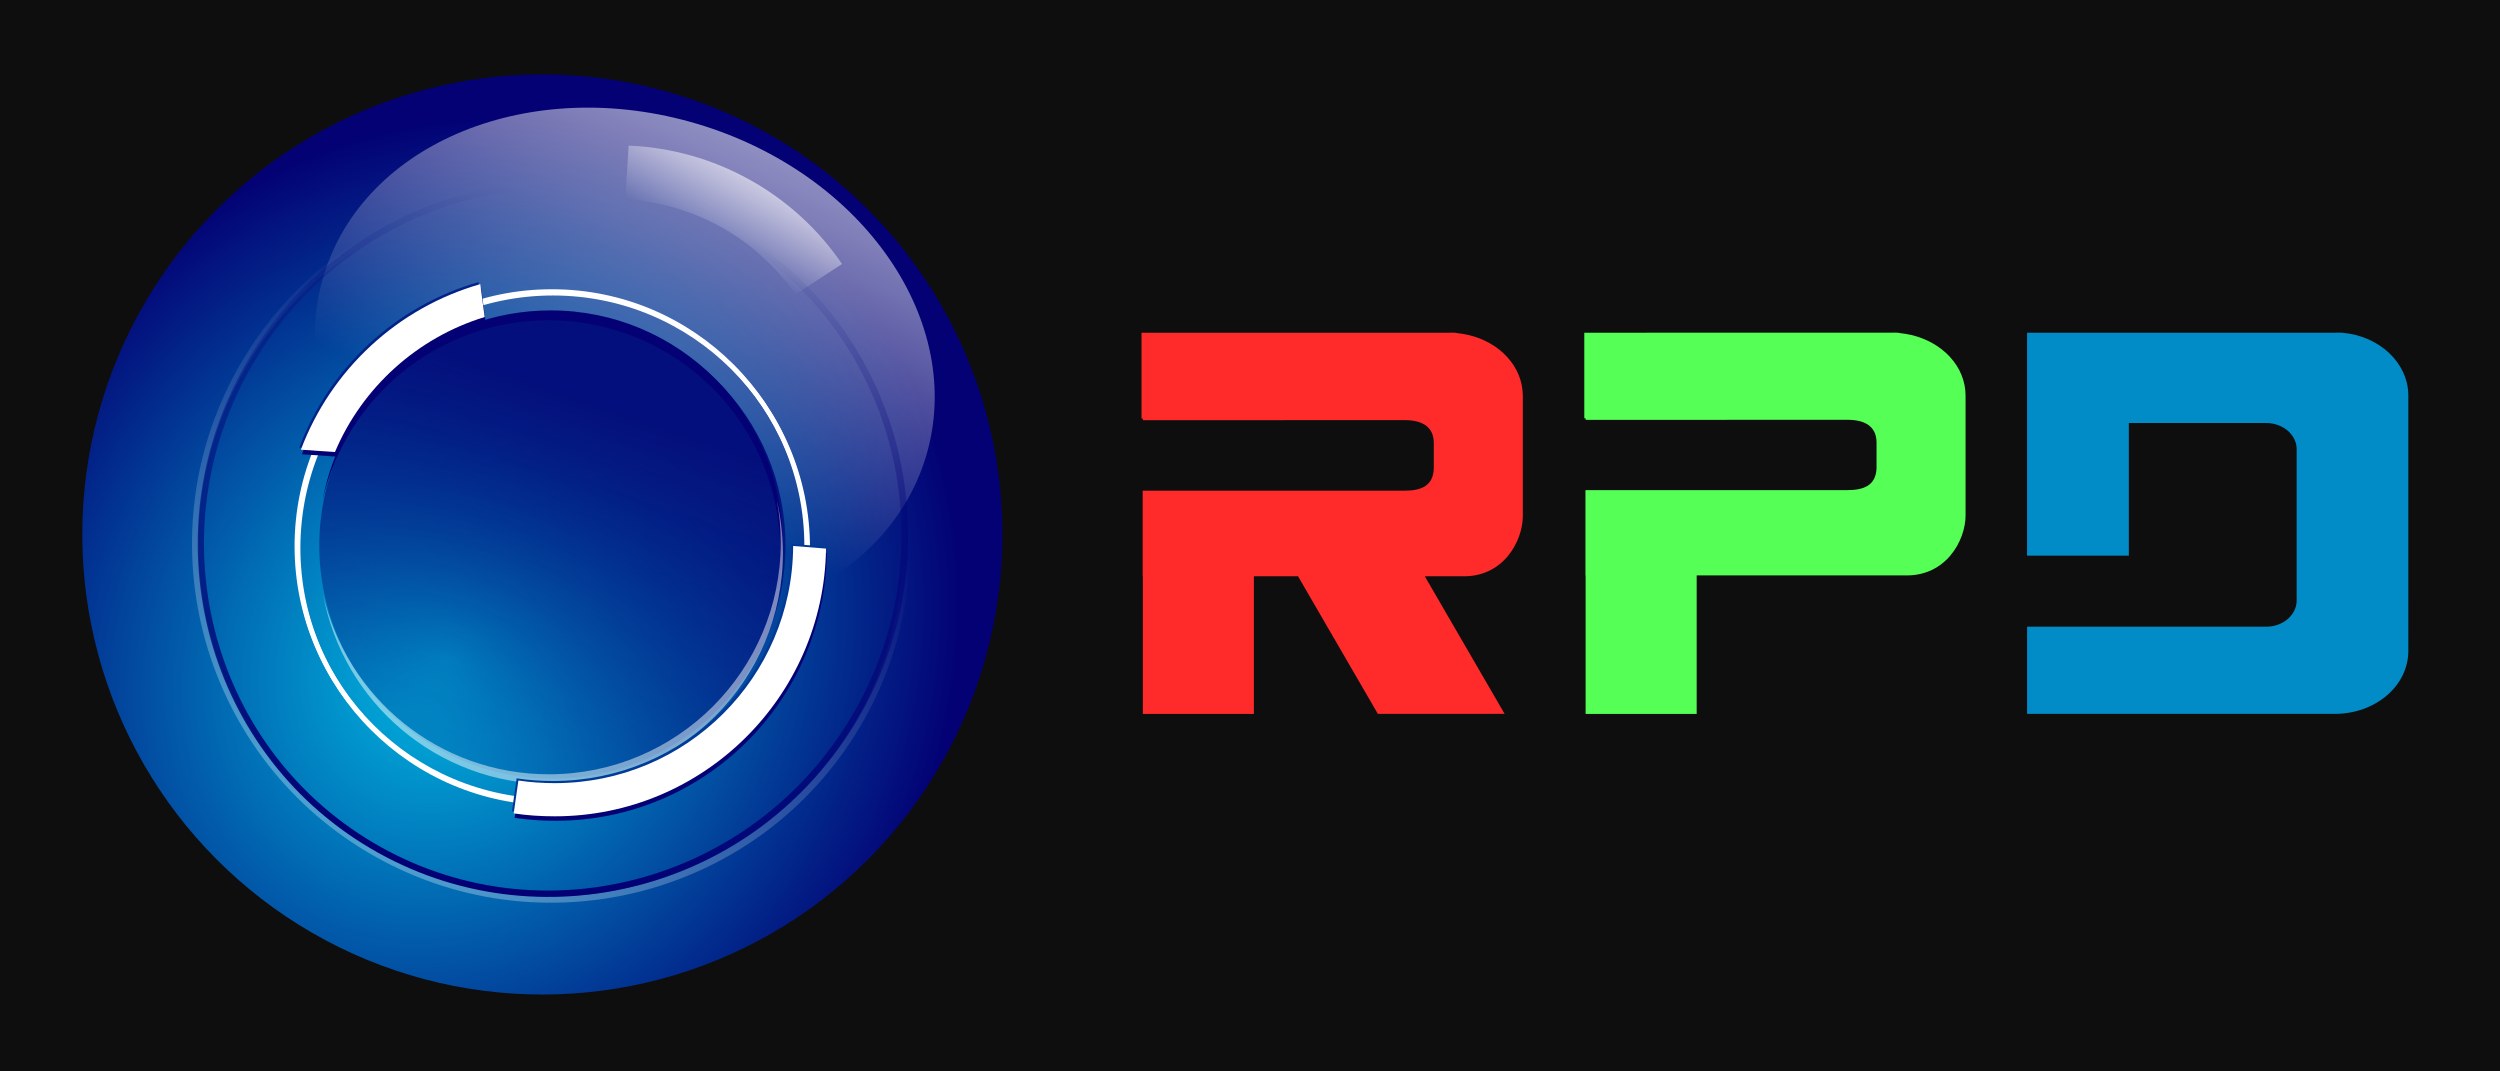 <?xml version="1.0" encoding="UTF-8" standalone="no"?>
<!-- Created with Inkscape (http://www.inkscape.org/) -->

<svg
   xmlns:dc="http://purl.org/dc/elements/1.1/"
   xmlns:cc="http://creativecommons.org/ns#"
   xmlns:rdf="http://www.w3.org/1999/02/22-rdf-syntax-ns#"
   xmlns:svg="http://www.w3.org/2000/svg"
   xmlns="http://www.w3.org/2000/svg"
   xmlns:xlink="http://www.w3.org/1999/xlink"
   xmlns:sodipodi="http://sodipodi.sourceforge.net/DTD/sodipodi-0.dtd"
   xmlns:inkscape="http://www.inkscape.org/namespaces/inkscape"
   width="280"
   height="120"
   viewBox="0 0 280 120"
   id="svg4982"
   version="1.1"
   inkscape:version="0.92.3 (2405546, 2018-03-11)"
   sodipodi:docname="logo.svg"
   inkscape:export-filename="/var/www/rpdesignerfly/assets/imgs/logo.png"
   inkscape:export-xdpi="90"
   inkscape:export-ydpi="90">
  <defs
     id="defs4984">
    <linearGradient
       inkscape:collect="always"
       id="linearGradient3021">
      <stop
         style="stop-color:#00bce4;stop-opacity:1"
         offset="0"
         id="stop3023" />
      <stop
         style="stop-color:#030174;stop-opacity:1"
         offset="1"
         id="stop3025" />
    </linearGradient>
    <linearGradient
       inkscape:collect="always"
       id="linearGradient4254">
      <stop
         style="stop-color:#030f7c;stop-opacity:1;"
         offset="0"
         id="stop4256" />
      <stop
         style="stop-color:#030f7c;stop-opacity:0;"
         offset="1"
         id="stop4258" />
    </linearGradient>
    <linearGradient
       inkscape:collect="always"
       id="linearGradient4220">
      <stop
         style="stop-color:#02409a;stop-opacity:1"
         offset="0"
         id="stop4222" />
      <stop
         style="stop-color:#031f86;stop-opacity:1"
         offset="1"
         id="stop4224" />
    </linearGradient>
    <linearGradient
       inkscape:collect="always"
       id="linearGradient4013">
      <stop
         style="stop-color:#ffffff;stop-opacity:1;"
         offset="0"
         id="stop4015" />
      <stop
         style="stop-color:#ffffff;stop-opacity:0;"
         offset="1"
         id="stop4017" />
    </linearGradient>
    <linearGradient
       inkscape:collect="always"
       id="linearGradient3997">
      <stop
         style="stop-color:#030174;stop-opacity:1;"
         offset="0"
         id="stop3999" />
      <stop
         style="stop-color:#030174;stop-opacity:0;"
         offset="1"
         id="stop4001" />
    </linearGradient>
    <linearGradient
       inkscape:collect="always"
       xlink:href="#linearGradient4013"
       id="linearGradient4395"
       gradientUnits="userSpaceOnUse"
       gradientTransform="matrix(1.434,0,0,1.434,18.66,177.307)"
       x1="213.683"
       y1="272.831"
       x2="213.683"
       y2="310.348" />
    <linearGradient
       inkscape:collect="always"
       xlink:href="#linearGradient4013"
       id="linearGradient4397"
       x1="350.397"
       y1="560.544"
       x2="343.073"
       y2="573.045"
       gradientUnits="userSpaceOnUse"
       gradientTransform="translate(89.904,15.152)" />
    <radialGradient
       inkscape:collect="always"
       xlink:href="#linearGradient3021"
       id="radialGradient3029-9-3-6"
       cx="281.809"
       cy="256.99"
       fx="281.809"
       fy="256.99"
       r="48.992"
       gradientUnits="userSpaceOnUse"
       gradientTransform="matrix(0.495,-0.787,0.699,0.44,-279.029,1127.213)" />
    <linearGradient
       inkscape:collect="always"
       xlink:href="#linearGradient4013"
       id="linearGradient5043"
       gradientUnits="userSpaceOnUse"
       x1="226.945"
       y1="190.796"
       x2="206.978"
       y2="313.162" />
    <filter
       style="color-interpolation-filters:sRGB"
       inkscape:collect="always"
       id="filter4128-9-9-7">
      <feGaussianBlur
         inkscape:collect="always"
         stdDeviation="1.567"
         id="feGaussianBlur4130-4-4-4" />
    </filter>
    <linearGradient
       inkscape:collect="always"
       xlink:href="#linearGradient4254"
       id="linearGradient5045"
       gradientUnits="userSpaceOnUse"
       x1="216.551"
       y1="280.538"
       x2="199.611"
       y2="330.552"
       gradientTransform="matrix(0.717,0,0,0.717,-105.108,795.662)" />
    <filter
       style="color-interpolation-filters:sRGB"
       inkscape:collect="always"
       id="filter4250-8-0-5">
      <feGaussianBlur
         inkscape:collect="always"
         stdDeviation="0.274"
         id="feGaussianBlur4252-2-9-4" />
    </filter>
    <linearGradient
       inkscape:collect="always"
       xlink:href="#linearGradient4220"
       id="linearGradient5047"
       gradientUnits="userSpaceOnUse"
       gradientTransform="matrix(0.764,0,0,0.764,-200.519,547.063)"
       x1="348.571"
       y1="632.184"
       x2="303.929"
       y2="578.791" />
    <linearGradient
       inkscape:collect="always"
       xlink:href="#linearGradient4013"
       id="linearGradient5049"
       gradientUnits="userSpaceOnUse"
       gradientTransform="matrix(1.434,0,0,1.434,18.66,177.307)"
       x1="213.683"
       y1="272.831"
       x2="213.683"
       y2="310.348" />
    <linearGradient
       inkscape:collect="always"
       xlink:href="#linearGradient3997"
       id="linearGradient5051"
       gradientUnits="userSpaceOnUse"
       gradientTransform="matrix(1.413,0,0,1.434,23.173,177.816)"
       x1="214.195"
       y1="272.01"
       x2="230.07"
       y2="318.862" />
    <linearGradient
       inkscape:collect="always"
       xlink:href="#linearGradient4013"
       id="linearGradient5053"
       gradientUnits="userSpaceOnUse"
       gradientTransform="matrix(0.764,0,0,0.764,-200.519,547.063)"
       x1="350.397"
       y1="560.544"
       x2="343.073"
       y2="573.045" />
    <filter
       style="color-interpolation-filters:sRGB"
       inkscape:collect="always"
       id="filter4300-0-4-8">
      <feGaussianBlur
         inkscape:collect="always"
         stdDeviation="0.563"
         id="feGaussianBlur4302-5-0-8" />
    </filter>
    <radialGradient
       inkscape:collect="always"
       xlink:href="#linearGradient3021"
       id="radialGradient3029-9-3-6-3"
       cx="281.809"
       cy="256.99"
       fx="281.809"
       fy="256.99"
       r="48.992"
       gradientUnits="userSpaceOnUse"
       gradientTransform="matrix(0.538,-0.855,0.759,0.478,-307.999,181.097)" />
    <filter
       style="color-interpolation-filters:sRGB"
       inkscape:collect="always"
       id="filter4128-9-9-7-5">
      <feGaussianBlur
         inkscape:collect="always"
         stdDeviation="1.567"
         id="feGaussianBlur4130-4-4-4-6" />
    </filter>
    <filter
       style="color-interpolation-filters:sRGB"
       inkscape:collect="always"
       id="filter4250-8-0-5-1">
      <feGaussianBlur
         inkscape:collect="always"
         stdDeviation="0.274"
         id="feGaussianBlur4252-2-9-4-2" />
    </filter>
    <filter
       style="color-interpolation-filters:sRGB"
       inkscape:collect="always"
       id="filter4300-0-4-8-6">
      <feGaussianBlur
         inkscape:collect="always"
         stdDeviation="0.563"
         id="feGaussianBlur4302-5-0-8-0" />
    </filter>
    <linearGradient
       inkscape:collect="always"
       xlink:href="#linearGradient4013"
       id="linearGradient446"
       gradientUnits="userSpaceOnUse"
       x1="226.945"
       y1="190.796"
       x2="206.978"
       y2="313.162" />
    <linearGradient
       inkscape:collect="always"
       xlink:href="#linearGradient4254"
       id="linearGradient448"
       gradientUnits="userSpaceOnUse"
       gradientTransform="matrix(0.779,0,0,0.779,-119.091,-179.024)"
       x1="216.551"
       y1="280.538"
       x2="199.611"
       y2="330.552" />
    <linearGradient
       inkscape:collect="always"
       xlink:href="#linearGradient4220"
       id="linearGradient450"
       gradientUnits="userSpaceOnUse"
       gradientTransform="matrix(0.83,0,0,0.83,-222.724,-449.044)"
       x1="348.571"
       y1="632.184"
       x2="303.929"
       y2="578.791" />
    <linearGradient
       inkscape:collect="always"
       xlink:href="#linearGradient3997"
       id="linearGradient452"
       gradientUnits="userSpaceOnUse"
       gradientTransform="matrix(1.413,0,0,1.434,23.173,177.816)"
       x1="214.195"
       y1="272.01"
       x2="230.07"
       y2="318.862" />
    <linearGradient
       inkscape:collect="always"
       xlink:href="#linearGradient4013"
       id="linearGradient454"
       gradientUnits="userSpaceOnUse"
       gradientTransform="matrix(0.83,0,0,0.83,-222.724,-449.044)"
       x1="350.397"
       y1="560.544"
       x2="343.073"
       y2="573.045" />
    <radialGradient
       inkscape:collect="always"
       xlink:href="#linearGradient3021"
       id="radialGradient1033"
       gradientUnits="userSpaceOnUse"
       gradientTransform="matrix(0.495,-0.787,0.699,0.44,-279.029,1127.213)"
       cx="281.809"
       cy="256.99"
       fx="281.809"
       fy="256.99"
       r="48.992" />
    <linearGradient
       inkscape:collect="always"
       xlink:href="#linearGradient4013"
       id="linearGradient1035"
       gradientUnits="userSpaceOnUse"
       x1="226.945"
       y1="190.796"
       x2="206.978"
       y2="313.162" />
    <linearGradient
       inkscape:collect="always"
       xlink:href="#linearGradient4254"
       id="linearGradient1037"
       gradientUnits="userSpaceOnUse"
       gradientTransform="matrix(0.717,0,0,0.717,-105.108,795.662)"
       x1="216.551"
       y1="280.538"
       x2="199.611"
       y2="330.552" />
    <linearGradient
       inkscape:collect="always"
       xlink:href="#linearGradient4220"
       id="linearGradient1039"
       gradientUnits="userSpaceOnUse"
       gradientTransform="matrix(0.764,0,0,0.764,-200.519,547.063)"
       x1="348.571"
       y1="632.184"
       x2="303.929"
       y2="578.791" />
    <linearGradient
       inkscape:collect="always"
       xlink:href="#linearGradient4013"
       id="linearGradient1041"
       gradientUnits="userSpaceOnUse"
       gradientTransform="matrix(1.434,0,0,1.434,18.66,177.307)"
       x1="213.683"
       y1="272.831"
       x2="213.683"
       y2="310.348" />
    <linearGradient
       inkscape:collect="always"
       xlink:href="#linearGradient3997"
       id="linearGradient1043"
       gradientUnits="userSpaceOnUse"
       gradientTransform="matrix(1.413,0,0,1.434,23.173,177.816)"
       x1="214.195"
       y1="272.01"
       x2="230.07"
       y2="318.862" />
    <linearGradient
       inkscape:collect="always"
       xlink:href="#linearGradient4013"
       id="linearGradient1045"
       gradientUnits="userSpaceOnUse"
       gradientTransform="matrix(0.764,0,0,0.764,-200.519,547.063)"
       x1="350.397"
       y1="560.544"
       x2="343.073"
       y2="573.045" />
    <radialGradient
       inkscape:collect="always"
       xlink:href="#linearGradient3021"
       id="radialGradient1047"
       gradientUnits="userSpaceOnUse"
       gradientTransform="matrix(0.538,-0.855,0.759,0.478,-307.999,181.097)"
       cx="281.809"
       cy="256.99"
       fx="281.809"
       fy="256.99"
       r="48.992" />
    <linearGradient
       inkscape:collect="always"
       xlink:href="#linearGradient4013"
       id="linearGradient1049"
       gradientUnits="userSpaceOnUse"
       x1="226.945"
       y1="190.796"
       x2="206.978"
       y2="313.162" />
    <linearGradient
       inkscape:collect="always"
       xlink:href="#linearGradient4254"
       id="linearGradient1051"
       gradientUnits="userSpaceOnUse"
       gradientTransform="matrix(0.779,0,0,0.779,-119.091,-179.024)"
       x1="216.551"
       y1="280.538"
       x2="199.611"
       y2="330.552" />
    <linearGradient
       inkscape:collect="always"
       xlink:href="#linearGradient4220"
       id="linearGradient1053"
       gradientUnits="userSpaceOnUse"
       gradientTransform="matrix(0.83,0,0,0.83,-222.724,-449.044)"
       x1="348.571"
       y1="632.184"
       x2="303.929"
       y2="578.791" />
    <linearGradient
       inkscape:collect="always"
       xlink:href="#linearGradient4013"
       id="linearGradient1055"
       gradientUnits="userSpaceOnUse"
       gradientTransform="matrix(1.434,0,0,1.434,18.66,177.307)"
       x1="213.683"
       y1="272.831"
       x2="213.683"
       y2="310.348" />
    <linearGradient
       inkscape:collect="always"
       xlink:href="#linearGradient3997"
       id="linearGradient1057"
       gradientUnits="userSpaceOnUse"
       gradientTransform="matrix(1.413,0,0,1.434,23.173,177.816)"
       x1="214.195"
       y1="272.01"
       x2="230.07"
       y2="318.862" />
    <linearGradient
       inkscape:collect="always"
       xlink:href="#linearGradient4013"
       id="linearGradient1059"
       gradientUnits="userSpaceOnUse"
       gradientTransform="matrix(0.83,0,0,0.83,-222.724,-449.044)"
       x1="350.397"
       y1="560.544"
       x2="343.073"
       y2="573.045" />
  </defs>
  <sodipodi:namedview
     id="base"
     pagecolor="#ffffff"
     bordercolor="#666666"
     borderopacity="1.0"
     inkscape:pageopacity="0.0"
     inkscape:pageshadow="2"
     inkscape:zoom="0.5"
     inkscape:cx="241.6879"
     inkscape:cy="-639.3609"
     inkscape:document-units="px"
     inkscape:current-layer="g1031"
     showgrid="false"
     units="px"
     inkscape:window-width="1080"
     inkscape:window-height="1883"
     inkscape:window-x="1366"
     inkscape:window-y="0"
     inkscape:window-maximized="1"
     showguides="true"
     inkscape:guide-bbox="true"
     inkscape:measure-start="0,0"
     inkscape:measure-end="0,0" />
  <g
     inkscape:groupmode="layer"
     id="layer3"
     inkscape:label="Fundo Designer"
     style="display:none"
     transform="translate(0,30)"
     sodipodi:insensitive="true">
    <rect
       style="opacity:1;fill:#0e0e0e;fill-opacity:1;stroke-width:1.043"
       id="rect913"
       width="602"
       height="120"
       x="0"
       y="-30"
       rx="0"
       ry="0" />
  </g>
  <g
     style="display:none"
     transform="translate(0,-932.362)"
     id="g1027"
     inkscape:groupmode="layer"
     inkscape:label="Logo Designer"
     sodipodi:insensitive="true">
    <g
       transform="matrix(1.377,0,0,1.377,-5.245,-396.189)"
       id="g967">
      <g
         id="g941">
        <circle
           style="fill:url(#radialGradient1033);fill-opacity:1;stroke:none;stroke-width:0.921"
           id="circle913"
           cx="47.921"
           cy="1008.287"
           r="37.42" />
        <circle
           style="fill:url(#linearGradient1035);fill-opacity:1;stroke:none;filter:url(#filter4128-9-9-7)"
           id="circle915"
           transform="matrix(0.5,0.15,-0.121,0.402,-17.624,844.03)"
           cx="215.668"
           cy="294.072"
           r="48.992" />
        <circle
           style="fill:url(#linearGradient1037);fill-opacity:1;stroke:none;stroke-width:0.921"
           id="circle917"
           cx="48.738"
           cy="1009.193"
           r="18.959" />
        <path
           style="fill:#030174;fill-opacity:1;stroke:none;stroke-width:0.921"
           d="m 48.596,990.063 c -9.241,0 -16.933,6.648 -18.543,15.423 1.917,-8.377 9.407,-14.621 18.365,-14.621 10.41,0 18.855,8.423 18.855,18.833 0,1.169 -0.108,2.322 -0.312,3.432 0.311,-1.357 0.49,-2.783 0.49,-4.235 0,-10.41 -8.445,-18.833 -18.855,-18.833 z"
           id="path919"
           inkscape:connector-curvature="0" />
        <path
           style="color:#000000;font-style:normal;font-variant:normal;font-weight:normal;font-stretch:normal;font-size:medium;line-height:normal;font-family:Sans;-inkscape-font-specification:Sans;text-indent:0;text-align:start;text-decoration:none;text-decoration-line:none;letter-spacing:normal;word-spacing:normal;text-transform:none;writing-mode:lr-tb;direction:ltr;baseline-shift:baseline;text-anchor:start;display:inline;overflow:visible;visibility:visible;fill:#ffffff;fill-opacity:1;stroke:none;stroke-width:0.448;marker:none;enable-background:accumulate"
           d="m 48.696,988.341 c -11.549,0 -20.928,9.354 -20.928,20.903 0,11.549 9.379,20.928 20.928,20.928 11.549,0 20.903,-9.379 20.903,-20.928 0,-11.549 -9.354,-20.903 -20.903,-20.903 z m 0,0.368 c 11.343,0 20.536,9.193 20.536,20.535 0,11.343 -9.193,20.536 -20.536,20.536 -11.343,0 -20.536,-9.193 -20.536,-20.536 0,-11.343 9.193,-20.535 20.536,-20.535 z"
           id="path921"
           inkscape:connector-curvature="0" />
        <path
           style="opacity:0.473;fill:#ffffff;fill-opacity:1;stroke:none;stroke-width:0.921"
           d="m 48.633,1028.597 c -9.241,0 -16.933,-6.648 -18.543,-15.423 1.917,8.377 9.407,14.62 18.365,14.62 10.41,0 18.855,-8.423 18.855,-18.833 0,-1.169 -0.108,-2.322 -0.312,-3.432 0.311,1.357 0.49,2.783 0.49,4.235 0,10.41 -8.445,18.833 -18.855,18.833 z"
           id="path923"
           inkscape:connector-curvature="0" />
        <path
           style="color:#000000;font-style:normal;font-variant:normal;font-weight:normal;font-stretch:normal;font-size:medium;line-height:normal;font-family:Sans;-inkscape-font-specification:Sans;text-indent:0;text-align:start;text-decoration:none;text-decoration-line:none;letter-spacing:normal;word-spacing:normal;text-transform:none;writing-mode:lr-tb;direction:ltr;baseline-shift:baseline;text-anchor:start;display:inline;overflow:visible;visibility:visible;fill:#ffffff;fill-opacity:1;stroke:none;stroke-width:0.487;marker:none;filter:url(#filter4250-8-0-5);enable-background:accumulate"
           d="m 416.192,592.921 c -15.121,0 -27.399,12.247 -27.399,27.367 0,15.121 12.279,27.399 27.399,27.399 15.121,0 27.367,-12.279 27.367,-27.399 0,-15.121 -12.247,-27.367 -27.367,-27.367 z m 0,0.481 c 14.85,0 26.886,12.036 26.886,26.886 0,14.85 -12.036,26.886 -26.886,26.886 -14.85,0 -26.886,-12.036 -26.886,-26.886 0,-14.85 12.036,-26.886 26.886,-26.886 z"
           id="path925"
           inkscape:connector-curvature="0"
           transform="matrix(0.764,0,0,0.764,-269.188,535.49)" />
        <path
           inkscape:connector-curvature="0"
           style="color:#000000;font-style:normal;font-variant:normal;font-weight:normal;font-stretch:normal;font-size:medium;line-height:normal;font-family:Sans;-inkscape-font-specification:Sans;text-indent:0;text-align:start;text-decoration:none;text-decoration-line:none;letter-spacing:normal;word-spacing:normal;text-transform:none;writing-mode:lr-tb;direction:ltr;baseline-shift:baseline;text-anchor:start;display:inline;overflow:visible;visibility:visible;fill:#030174;fill-opacity:1;stroke:none;stroke-width:3.139;marker:none;enable-background:accumulate"
           d="m 42.947,988.301 c -6.73,1.923 -12.141,6.968 -14.584,13.462 l 2.769,0.191 c 2.213,-5.242 6.674,-9.296 12.173,-10.98 z m 25.444,21.291 c -0.051,10.679 -8.69,19.286 -19.381,19.286 -1.005,0 -1.996,-0.068 -2.96,-0.215 l -0.382,2.673 c 1.087,0.166 2.209,0.239 3.342,0.239 12.065,0 21.889,-9.741 22.055,-21.768 z"
           id="path927" />
        <path
           style="color:#000000;font-style:normal;font-variant:normal;font-weight:normal;font-stretch:normal;font-size:medium;line-height:normal;font-family:Sans;-inkscape-font-specification:Sans;text-indent:0;text-align:start;text-decoration:none;text-decoration-line:none;letter-spacing:normal;word-spacing:normal;text-transform:none;writing-mode:lr-tb;direction:ltr;baseline-shift:baseline;text-anchor:start;display:inline;overflow:visible;visibility:visible;fill:url(#linearGradient1039);fill-opacity:1;stroke:none;stroke-width:3.139;marker:none;enable-background:accumulate"
           d="m 42.726,987.762 c -6.73,1.923 -12.141,6.968 -14.584,13.462 l 2.769,0.191 c 2.213,-5.242 6.674,-9.296 12.173,-10.98 z m 25.444,21.291 c -0.051,10.679 -8.69,19.286 -19.381,19.286 -1.005,0 -1.996,-0.068 -2.96,-0.215 l -0.382,2.673 c 1.087,0.166 2.209,0.239 3.342,0.239 12.065,0 21.889,-9.741 22.055,-21.768 z"
           id="path929"
           inkscape:connector-curvature="0" />
        <g
           id="g935"
           transform="matrix(-0.657,-0.389,0.389,-0.657,27.917,1532.811)">
          <path
             inkscape:connector-curvature="0"
             id="path931"
             d="m 326.167,565.869 c -21.117,0 -38.265,17.103 -38.265,38.22 0,21.117 17.148,38.265 38.265,38.265 21.117,0 38.22,-17.148 38.22,-38.265 0,-21.117 -17.103,-38.22 -38.22,-38.22 z m 0,0.672 c 20.739,0 37.548,16.809 37.548,37.548 0,20.739 -16.809,37.548 -37.548,37.548 -20.739,0 -37.548,-16.809 -37.548,-37.548 0,-20.739 16.809,-37.548 37.548,-37.548 z"
             style="color:#000000;font-style:normal;font-variant:normal;font-weight:normal;font-stretch:normal;font-size:medium;line-height:normal;font-family:Sans;-inkscape-font-specification:Sans;text-indent:0;text-align:start;text-decoration:none;text-decoration-line:none;letter-spacing:normal;word-spacing:normal;text-transform:none;writing-mode:lr-tb;direction:ltr;baseline-shift:baseline;text-anchor:start;display:inline;overflow:visible;visibility:visible;opacity:0.294;fill:url(#linearGradient1041);fill-opacity:1;stroke:none;stroke-width:0.487;marker:none;enable-background:accumulate" />
          <path
             inkscape:connector-curvature="0"
             id="path933"
             d="m 326.238,566.378 c -20.812,0 -37.712,17.103 -37.712,38.22 0,21.117 16.9,38.265 37.712,38.265 20.812,0 37.668,-17.148 37.668,-38.265 0,-21.117 -16.856,-38.22 -37.668,-38.22 z m 0,0.672 c 20.44,0 37.005,16.809 37.005,37.548 0,20.739 -16.566,37.548 -37.005,37.548 -20.44,0 -37.005,-16.809 -37.005,-37.548 0,-20.739 16.566,-37.548 37.005,-37.548 z"
             style="color:#000000;font-style:normal;font-variant:normal;font-weight:normal;font-stretch:normal;font-size:medium;line-height:normal;font-family:Sans;-inkscape-font-specification:Sans;text-indent:0;text-align:start;text-decoration:none;text-decoration-line:none;letter-spacing:normal;word-spacing:normal;text-transform:none;writing-mode:lr-tb;direction:ltr;baseline-shift:baseline;text-anchor:start;display:inline;overflow:visible;visibility:visible;fill:url(#linearGradient1043);fill-opacity:1;stroke:none;stroke-width:0.487;marker:none;enable-background:accumulate" />
        </g>
        <path
           inkscape:connector-curvature="0"
           style="color:#000000;font-style:normal;font-variant:normal;font-weight:normal;font-stretch:normal;font-size:medium;line-height:normal;font-family:Sans;-inkscape-font-specification:Sans;text-indent:0;text-align:start;text-decoration:none;text-decoration-line:none;letter-spacing:normal;word-spacing:normal;text-transform:none;writing-mode:lr-tb;direction:ltr;baseline-shift:baseline;text-anchor:start;display:inline;overflow:visible;visibility:visible;fill:url(#linearGradient1045);fill-opacity:1;stroke:none;stroke-width:3.139;marker:none;enable-background:accumulate"
           d="m 72.295,986.288 c -3.935,-5.788 -10.422,-9.345 -17.355,-9.629 l -0.268,4.326 c 5.672,0.458 10.511,3.083 13.833,7.777 z"
           id="path937"
           sodipodi:nodetypes="ccccc" />
        <path
           style="color:#000000;font-style:normal;font-variant:normal;font-weight:normal;font-stretch:normal;font-size:medium;line-height:normal;font-family:Sans;-inkscape-font-specification:Sans;text-indent:0;text-align:start;text-decoration:none;text-decoration-line:none;letter-spacing:normal;word-spacing:normal;text-transform:none;writing-mode:lr-tb;direction:ltr;baseline-shift:baseline;text-anchor:start;display:inline;overflow:visible;visibility:visible;fill:#ffffff;fill-opacity:1;stroke:none;stroke-width:3.409;marker:none;filter:url(#filter4300-0-4-8);enable-background:accumulate"
           d="m 408.454,592.194 c -8.811,2.517 -15.896,9.122 -19.094,17.625 l 3.625,0.25 c 2.898,-6.864 8.738,-12.171 15.938,-14.375 z m 33.312,27.875 c -0.067,13.982 -11.377,25.25 -25.375,25.25 -1.316,0 -2.613,-0.089 -3.875,-0.281 l -0.5,3.5 c 1.423,0.217 2.892,0.312 4.375,0.312 15.796,0 28.659,-12.754 28.875,-28.5 z"
           id="path939"
           inkscape:connector-curvature="0"
           transform="matrix(0.764,0,0,0.764,-269.188,535.49)" />
      </g>
      <g
         id="g965">
        <g
           transform="matrix(0.921,0,0,0.921,-7.227,970.972)"
           id="g963"
           style="fill:#1a1a1a">
          <path
             sodipodi:nodetypes="csssssccssssssccccsc"
             inkscape:connector-curvature="0"
             id="path943"
             d="m 330.432,22.699 c -3.293,0.284 -5.834,2.67 -5.834,5.557 v 22.549 c 0,3.079 2.893,5.557 6.502,5.557 h 20.632 c 3.609,0 6.537,-2.478 6.537,-5.557 V 37.895 h -9.841 v 6.32 c 0,1.278 -1.208,2.315 -2.706,2.315 h -8.576 c -1.499,0 -2.706,-1.037 -2.706,-2.315 V 34.846 c 0,-1.279 1.208,-2.315 2.706,-2.315 h 6.502 2.074 l 12.54,-0.005 v -9.832 l -27.161,0.005 c -0.226,4.6e-5 -0.448,-0.019 -0.668,0 z"
             style="fill:#ffffff;fill-opacity:1;stroke:none;stroke-width:0.992" />
          <path
             inkscape:connector-curvature="0"
             id="path945"
             d="m 369.534,22.699 c -3.293,0.284 -5.834,2.67 -5.834,5.557 v 28.106 h 9.841 V 34.846 c 0,-1.278 1.208,-2.315 2.706,-2.315 h 8.576 c 1.499,0 2.706,1.037 2.706,2.315 v 21.516 h 9.841 V 28.256 c 0,-3.079 -2.928,-5.557 -6.537,-5.557 h -20.632 c -0.226,0 -0.448,-0.019 -0.668,0 z"
             style="fill:#ffffff;fill-opacity:1;stroke:none;stroke-width:0.992" />
          <path
             inkscape:connector-curvature="0"
             id="path947"
             d="m 308.305,22.691 v 33.508 l 0.026,0.023 c 1.753,0.053 2.75,0.082 4.697,0.14 3.402,0 6.139,-2.9 6.139,-6.517 v -27.154 z"
             style="fill:#ffffff;fill-opacity:1;stroke:none;stroke-width:1.044" />
          <path
             sodipodi:nodetypes="ccccccccssssccsssccc"
             inkscape:connector-curvature="0"
             id="path949"
             d="m 191.002,22.699 v 0.634 l -0.004,0.004 v 19.05 h 8.988 V 30.672 h 3.519 2.076 6.516 c 1.502,0 2.711,1.038 2.711,2.316 v 13.357 c 0,1.278 -1.21,2.328 -2.711,2.316 H 191.002 v 7.7 h 27.153 c 3.616,0 6.514,-2.48 6.514,-5.559 V 28.256 c 0,-2.887 -2.546,-5.273 -5.846,-5.557 -0.22,-0.019 -0.442,3.8e-5 -0.668,0 z"
             style="fill:#018cc8;fill-opacity:1;stroke:none;stroke-width:0.993" />
          <path
             sodipodi:nodetypes="cccccscssccccccccccsscccccc"
             inkscape:connector-curvature="0"
             id="path951"
             d="m 151.896,22.698 v 7.554 h 0.117 v 0.142 h 12.455 c 0.016,-2.5e-4 0.031,-0.004 0.048,-0.004 h 10.68 c 1.42,0.013 2.511,0.534 2.511,2.01 0,0.035 -4.9e-4,2.208 -9.8e-4,2.242 -0.045,1.55 -1.131,1.96 -2.599,1.958 H 151.999 v 7.529 h 0.015 v 12.234 h 9.807 V 44.128 h 13.941 4.343 c 3.719,0.162 5.463,-3.085 5.463,-5.295 V 28.256 c 0,-2.573 -2.041,-4.721 -4.81,-5.36 -0.307,-0.071 -0.619,-0.125 -0.942,-0.157 -0.085,-0.01 -0.164,-0.034 -0.25,-0.042 -0.169,-0.014 -0.341,-0.004 -0.513,0 h -0.152 -21.074 z"
             style="fill:#55ff55;fill-opacity:1;stroke:none;stroke-width:0.984" />
          <path
             inkscape:connector-curvature="0"
             id="path953"
             d="m 112.794,22.698 v 7.581 h 0.117 v 0.143 h 12.455 c 0.016,-2.51e-4 0.031,-0.004 0.048,-0.004 h 10.68 c 1.42,0.013 2.511,0.536 2.511,2.017 0,0.035 4.9e-4,2.216 0,2.25 -0.045,1.555 -1.132,1.967 -2.601,1.965 h -23.108 v 7.556 h 0.015 v 12.157 h 9.807 V 44.205 h 3.895 l 7.054,12.157 h 11.195 l -7.054,-12.157 h 3.197 c 3.719,0.162 5.462,-3.098 5.462,-5.316 V 28.276 c 0,-2.582 -2.041,-4.738 -4.81,-5.379 -0.307,-0.071 -0.619,-0.125 -0.942,-0.157 -0.085,-0.01 -0.164,-0.035 -0.25,-0.042 -0.169,-0.014 -0.341,-0.004 -0.513,0 h -0.152 -21.074 z"
             style="fill:#ff2a2a;fill-opacity:1;stroke:none;stroke-width:0.985" />
          <path
             inkscape:connector-curvature="0"
             id="path955"
             d="m 441.904,22.698 v 7.581 h 0.117 v 0.143 h 12.455 c 0.016,-2.51e-4 0.031,-0.004 0.048,-0.004 h 10.68 c 1.42,0.013 2.511,0.536 2.511,2.017 0,0.035 4.9e-4,2.216 0,2.25 -0.045,1.555 -1.132,1.967 -2.601,1.965 h -23.108 v 7.556 h 0.015 v 12.157 h 9.807 V 44.205 h 3.895 l 7.054,12.157 h 11.195 l -7.054,-12.157 h 3.197 c 3.719,0.162 5.462,-3.098 5.462,-5.316 V 28.276 c 0,-2.582 -2.041,-4.738 -4.81,-5.379 -0.307,-0.071 -0.619,-0.125 -0.942,-0.157 -0.085,-0.01 -0.164,-0.035 -0.25,-0.042 -0.169,-0.014 -0.341,-0.004 -0.513,0 h -0.152 -21.074 z"
             style="fill:#ffffff;fill-opacity:1;stroke:none;stroke-width:0.985" />
          <path
             inkscape:connector-curvature="0"
             id="path957"
             d="m 275.049,22.699 c -3.298,0.283 -5.843,2.669 -5.843,5.553 -0.009,0.618 9.8e-4,5.13 0.004,7.305 0,4.578 1.688,6.65 6.911,6.695 h 2.769 c 0.103,0.004 0.203,0.011 0.312,0.011 h 11.686 c 1.231,0 2.13,0.73 2.13,2.717 v 1.523 c 0,1.086 -0.902,1.953 -2.71,1.953 h -6.513 -2.075 -12.496 v 7.898 h 27.139 c 0.225,-4e-5 0.447,0.019 0.666,0 h 0.002 c 3.297,-0.284 5.841,-2.669 5.841,-5.553 0.009,-0.618 6.5e-4,-5.13 -0.002,-7.305 0,-4.578 -1.69,-6.65 -6.913,-6.695 h -7.535 l 0.008,-0.011 h -7.24 c -1.231,0 -2.128,-0.73 -2.128,-2.717 v -1.523 c 0,-1.086 0.902,-1.953 2.71,-1.953 h 6.513 2.075 12.496 v -7.898 h -27.139 c -0.226,4.1e-5 -0.448,-0.019 -0.668,0 z"
             style="fill:#ffffff;fill-opacity:1;stroke:none;stroke-width:0.993" />
          <path
             sodipodi:nodetypes="csssccssccccsscccccc"
             inkscape:connector-curvature="0"
             id="path959"
             d="m 235.947,22.699 c -3.3,0.284 -5.847,2.67 -5.847,5.557 v 22.549 c 0,3.079 2.898,5.557 6.515,5.557 h 27.156 v -7.702 h -21.098 c -1.502,0 -2.712,-1.036 -2.712,-2.314 v -3.79 h 15.97 V 36.812 h -15.97 v -3.742 c 0,-1.279 1.21,-2.314 2.712,-2.314 h 6.515 2.079 12.504 V 22.699 h -27.156 c -0.226,3.8e-5 -0.448,-0.019 -0.668,0 z"
             style="fill:#ffffff;fill-opacity:1;stroke:none;stroke-width:0.993" />
          <path
             sodipodi:nodetypes="csssccssccccsscccccc"
             inkscape:connector-curvature="0"
             id="path961"
             d="m 408.648,22.699 c -3.3,0.284 -5.847,2.67 -5.847,5.557 v 22.549 c 0,3.079 2.898,5.557 6.515,5.557 h 27.156 v -7.702 h -21.098 c -1.502,0 -2.712,-1.036 -2.712,-2.314 V 42.556 H 428.634 V 36.812 h -15.97 v -3.742 c 0,-1.279 1.21,-2.314 2.712,-2.314 h 6.515 2.079 12.504 V 22.699 h -27.156 c -0.226,3.7e-5 -0.448,-0.019 -0.668,0 z"
             style="fill:#ffffff;fill-opacity:1;stroke:none;stroke-width:0.993" />
        </g>
      </g>
    </g>
    <g
       transform="matrix(2.839,0,0,2.839,-1562.702,-1981.962)"
       id="g1025"
       style="display:inline">
      <g
         transform="matrix(0.447,0,0,0.447,549.235,978.192)"
         id="g1023">
        <g
           transform="translate(3.731,-5.431)"
           id="g997">
          <circle
             r="40.645"
             cy="51.923"
             cx="47.125"
             id="circle969"
             style="fill:url(#radialGradient1047);fill-opacity:1;stroke:none" />
          <circle
             r="48.992"
             cy="294.072"
             cx="215.668"
             transform="matrix(0.543,0.163,-0.131,0.436,-24.069,-126.488)"
             id="circle971"
             style="fill:url(#linearGradient1049);fill-opacity:1;stroke:none;filter:url(#filter4128-9-9-7-5)" />
          <circle
             r="20.592"
             cy="52.908"
             cx="48.013"
             id="circle973"
             style="fill:url(#linearGradient1051);fill-opacity:1;stroke:none" />
          <path
             inkscape:connector-curvature="0"
             id="path975"
             d="m 47.858,32.13 c -10.037,0 -18.392,7.221 -20.141,16.752 2.082,-9.099 10.217,-15.88 19.947,-15.88 11.307,0 20.48,9.149 20.48,20.456 0,1.27 -0.118,2.522 -0.339,3.728 0.337,-1.474 0.533,-3.023 0.533,-4.599 0,-11.307 -9.173,-20.456 -20.48,-20.456 z"
             style="fill:#030174;fill-opacity:1;stroke:none" />
          <path
             inkscape:connector-curvature="0"
             id="path977"
             d="m 47.967,30.258 c -12.544,0 -22.731,10.16 -22.731,22.704 0,12.544 10.187,22.731 22.731,22.731 12.544,0 22.704,-10.187 22.704,-22.731 0,-12.544 -10.16,-22.704 -22.704,-22.704 z m 0,0.399 c 12.32,0 22.305,9.985 22.305,22.305 0,12.32 -9.985,22.305 -22.305,22.305 -12.32,0 -22.305,-9.985 -22.305,-22.305 0,-12.32 9.985,-22.305 22.305,-22.305 z"
             style="color:#000000;font-style:normal;font-variant:normal;font-weight:normal;font-stretch:normal;font-size:medium;line-height:normal;font-family:Sans;-inkscape-font-specification:Sans;text-indent:0;text-align:start;text-decoration:none;text-decoration-line:none;letter-spacing:normal;word-spacing:normal;text-transform:none;writing-mode:lr-tb;direction:ltr;baseline-shift:baseline;text-anchor:start;display:inline;overflow:visible;visibility:visible;fill:#ffffff;fill-opacity:1;stroke:none;stroke-width:0.487;marker:none;enable-background:accumulate" />
          <path
             inkscape:connector-curvature="0"
             id="path979"
             d="m 47.898,73.984 c -10.037,0 -18.392,-7.221 -20.141,-16.752 2.082,9.099 10.217,15.88 19.947,15.88 11.307,0 20.48,-9.149 20.48,-20.456 0,-1.27 -0.118,-2.522 -0.339,-3.728 0.337,1.474 0.533,3.023 0.533,4.599 0,11.307 -9.173,20.456 -20.48,20.456 z"
             style="opacity:0.473;fill:#ffffff;fill-opacity:1;stroke:none" />
          <path
             transform="matrix(0.83,0,0,0.83,-297.309,-461.615)"
             inkscape:connector-curvature="0"
             id="path981"
             d="m 416.192,592.921 c -15.121,0 -27.399,12.247 -27.399,27.367 0,15.121 12.279,27.399 27.399,27.399 15.121,0 27.367,-12.279 27.367,-27.399 0,-15.121 -12.247,-27.367 -27.367,-27.367 z m 0,0.481 c 14.85,0 26.886,12.036 26.886,26.886 0,14.85 -12.036,26.886 -26.886,26.886 -14.85,0 -26.886,-12.036 -26.886,-26.886 0,-14.85 12.036,-26.886 26.886,-26.886 z"
             style="color:#000000;font-style:normal;font-variant:normal;font-weight:normal;font-stretch:normal;font-size:medium;line-height:normal;font-family:Sans;-inkscape-font-specification:Sans;text-indent:0;text-align:start;text-decoration:none;text-decoration-line:none;letter-spacing:normal;word-spacing:normal;text-transform:none;writing-mode:lr-tb;direction:ltr;baseline-shift:baseline;text-anchor:start;display:inline;overflow:visible;visibility:visible;fill:#ffffff;fill-opacity:1;stroke:none;stroke-width:0.487;marker:none;filter:url(#filter4250-8-0-5-1);enable-background:accumulate" />
          <path
             id="path983"
             d="m 41.722,30.216 c -7.309,2.088 -13.188,7.568 -15.84,14.622 l 3.007,0.207 c 2.404,-5.694 7.249,-10.097 13.222,-11.926 z m 27.637,23.126 c -0.056,11.6 -9.439,20.948 -21.052,20.948 -1.092,0 -2.168,-0.074 -3.215,-0.233 l -0.415,2.904 c 1.181,0.18 2.399,0.259 3.63,0.259 13.105,0 23.776,-10.581 23.955,-23.644 z"
             style="color:#000000;font-style:normal;font-variant:normal;font-weight:normal;font-stretch:normal;font-size:medium;line-height:normal;font-family:Sans;-inkscape-font-specification:Sans;text-indent:0;text-align:start;text-decoration:none;text-decoration-line:none;letter-spacing:normal;word-spacing:normal;text-transform:none;writing-mode:lr-tb;direction:ltr;baseline-shift:baseline;text-anchor:start;display:inline;overflow:visible;visibility:visible;fill:#030174;fill-opacity:1;stroke:none;stroke-width:3.409;marker:none;enable-background:accumulate"
             inkscape:connector-curvature="0" />
          <path
             inkscape:connector-curvature="0"
             id="path985"
             d="m 41.482,29.63 c -7.309,2.088 -13.188,7.568 -15.84,14.622 l 3.007,0.207 C 31.053,38.765 35.898,34.362 41.871,32.534 Z m 27.637,23.126 c -0.056,11.6 -9.439,20.948 -21.052,20.948 -1.092,0 -2.168,-0.074 -3.215,-0.233 l -0.415,2.904 c 1.181,0.18 2.399,0.259 3.63,0.259 13.105,0 23.776,-10.581 23.955,-23.644 z"
             style="color:#000000;font-style:normal;font-variant:normal;font-weight:normal;font-stretch:normal;font-size:medium;line-height:normal;font-family:Sans;-inkscape-font-specification:Sans;text-indent:0;text-align:start;text-decoration:none;text-decoration-line:none;letter-spacing:normal;word-spacing:normal;text-transform:none;writing-mode:lr-tb;direction:ltr;baseline-shift:baseline;text-anchor:start;display:inline;overflow:visible;visibility:visible;fill:url(#linearGradient1053);fill-opacity:1;stroke:none;stroke-width:3.409;marker:none;enable-background:accumulate" />
          <g
             transform="matrix(-0.714,-0.422,0.422,-0.714,25.397,621.647)"
             id="g991">
            <path
               style="color:#000000;font-style:normal;font-variant:normal;font-weight:normal;font-stretch:normal;font-size:medium;line-height:normal;font-family:Sans;-inkscape-font-specification:Sans;text-indent:0;text-align:start;text-decoration:none;text-decoration-line:none;letter-spacing:normal;word-spacing:normal;text-transform:none;writing-mode:lr-tb;direction:ltr;baseline-shift:baseline;text-anchor:start;display:inline;overflow:visible;visibility:visible;opacity:0.294;fill:url(#linearGradient1055);fill-opacity:1;stroke:none;stroke-width:0.487;marker:none;enable-background:accumulate"
               d="m 326.167,565.869 c -21.117,0 -38.265,17.103 -38.265,38.22 0,21.117 17.148,38.265 38.265,38.265 21.117,0 38.22,-17.148 38.22,-38.265 0,-21.117 -17.103,-38.22 -38.22,-38.22 z m 0,0.672 c 20.739,0 37.548,16.809 37.548,37.548 0,20.739 -16.809,37.548 -37.548,37.548 -20.739,0 -37.548,-16.809 -37.548,-37.548 0,-20.739 16.809,-37.548 37.548,-37.548 z"
               id="path987"
               inkscape:connector-curvature="0" />
            <path
               style="color:#000000;font-style:normal;font-variant:normal;font-weight:normal;font-stretch:normal;font-size:medium;line-height:normal;font-family:Sans;-inkscape-font-specification:Sans;text-indent:0;text-align:start;text-decoration:none;text-decoration-line:none;letter-spacing:normal;word-spacing:normal;text-transform:none;writing-mode:lr-tb;direction:ltr;baseline-shift:baseline;text-anchor:start;display:inline;overflow:visible;visibility:visible;fill:url(#linearGradient1057);fill-opacity:1;stroke:none;stroke-width:0.487;marker:none;enable-background:accumulate"
               d="m 326.238,566.378 c -20.812,0 -37.712,17.103 -37.712,38.22 0,21.117 16.9,38.265 37.712,38.265 20.812,0 37.668,-17.148 37.668,-38.265 0,-21.117 -16.856,-38.22 -37.668,-38.22 z m 0,0.672 c 20.44,0 37.005,16.809 37.005,37.548 0,20.739 -16.566,37.548 -37.005,37.548 -20.44,0 -37.005,-16.809 -37.005,-37.548 0,-20.739 16.566,-37.548 37.005,-37.548 z"
               id="path989"
               inkscape:connector-curvature="0" />
          </g>
          <path
             sodipodi:nodetypes="ccccc"
             id="path993"
             d="M 73.599,28.029 C 69.325,21.742 62.279,17.878 54.748,17.57 l -0.291,4.699 c 6.161,0.498 11.416,3.348 15.025,8.447 z"
             style="color:#000000;font-style:normal;font-variant:normal;font-weight:normal;font-stretch:normal;font-size:medium;line-height:normal;font-family:Sans;-inkscape-font-specification:Sans;text-indent:0;text-align:start;text-decoration:none;text-decoration-line:none;letter-spacing:normal;word-spacing:normal;text-transform:none;writing-mode:lr-tb;direction:ltr;baseline-shift:baseline;text-anchor:start;display:inline;overflow:visible;visibility:visible;fill:url(#linearGradient1059);fill-opacity:1;stroke:none;stroke-width:3.409;marker:none;enable-background:accumulate"
             inkscape:connector-curvature="0" />
          <path
             transform="matrix(0.83,0,0,0.83,-297.309,-461.615)"
             inkscape:connector-curvature="0"
             id="path995"
             d="m 408.454,592.194 c -8.811,2.517 -15.896,9.122 -19.094,17.625 l 3.625,0.25 c 2.898,-6.864 8.738,-12.171 15.938,-14.375 z m 33.312,27.875 c -0.067,13.982 -11.377,25.25 -25.375,25.25 -1.316,0 -2.613,-0.089 -3.875,-0.281 l -0.5,3.5 c 1.423,0.217 2.892,0.312 4.375,0.312 15.796,0 28.659,-12.754 28.875,-28.5 z"
             style="color:#000000;font-style:normal;font-variant:normal;font-weight:normal;font-stretch:normal;font-size:medium;line-height:normal;font-family:Sans;-inkscape-font-specification:Sans;text-indent:0;text-align:start;text-decoration:none;text-decoration-line:none;letter-spacing:normal;word-spacing:normal;text-transform:none;writing-mode:lr-tb;direction:ltr;baseline-shift:baseline;text-anchor:start;display:inline;overflow:visible;visibility:visible;fill:#ffffff;fill-opacity:1;stroke:none;stroke-width:3.409;marker:none;filter:url(#filter4300-0-4-8-6);enable-background:accumulate" />
        </g>
        <g
           transform="translate(-9.044,5.962)"
           id="g1021"
           style="fill:#1a1a1a">
          <g
             id="g1019">
            <path
               style="fill:#333333;fill-opacity:1;stroke:none;stroke-width:0.992"
               d="m 330.432,22.699 c -3.293,0.284 -5.834,2.67 -5.834,5.557 v 22.549 c 0,3.079 2.893,5.557 6.502,5.557 h 20.632 c 3.609,0 6.537,-2.478 6.537,-5.557 V 37.895 h -9.841 v 6.32 c 0,1.278 -1.208,2.315 -2.706,2.315 h -8.576 c -1.499,0 -2.706,-1.037 -2.706,-2.315 V 34.846 c 0,-1.279 1.208,-2.315 2.706,-2.315 h 6.502 2.074 l 12.54,-0.005 v -9.832 l -27.161,0.005 c -0.226,4.6e-5 -0.448,-0.019 -0.668,0 z"
               id="path999"
               inkscape:connector-curvature="0"
               sodipodi:nodetypes="csssssccssssssccccsc" />
            <path
               style="fill:#333333;fill-opacity:1;stroke:none;stroke-width:0.992"
               d="m 369.534,22.699 c -3.293,0.284 -5.834,2.67 -5.834,5.557 v 28.106 h 9.841 V 34.846 c 0,-1.278 1.208,-2.315 2.706,-2.315 h 8.576 c 1.499,0 2.706,1.037 2.706,2.315 v 21.516 h 9.841 V 28.256 c 0,-3.079 -2.928,-5.557 -6.537,-5.557 h -20.632 c -0.226,0 -0.448,-0.019 -0.668,0 z"
               id="path1001"
               inkscape:connector-curvature="0" />
            <path
               style="fill:#333333;fill-opacity:1;stroke:none;stroke-width:1.044"
               d="m 308.305,22.691 v 33.508 l 0.026,0.023 c 1.753,0.053 2.75,0.082 4.697,0.14 3.402,0 6.139,-2.9 6.139,-6.517 v -27.154 z"
               id="path1003"
               inkscape:connector-curvature="0" />
            <path
               style="fill:#000080;fill-opacity:1;stroke:none;stroke-width:0.993"
               d="m 191.002,22.699 v 0.634 l -0.004,0.004 v 19.05 h 8.988 V 30.672 h 3.519 2.076 6.516 c 1.502,0 2.711,1.038 2.711,2.316 v 13.357 c 0,1.278 -1.21,2.328 -2.711,2.316 H 191.002 v 7.7 h 27.153 c 3.616,0 6.514,-2.48 6.514,-5.559 V 28.256 c 0,-2.887 -2.546,-5.273 -5.846,-5.557 -0.22,-0.019 -0.442,3.8e-5 -0.668,0 z"
               id="path1005"
               inkscape:connector-curvature="0"
               sodipodi:nodetypes="ccccccccssssccsssccc" />
            <path
               style="fill:#008000;fill-opacity:1;stroke:none;stroke-width:0.984"
               d="m 151.896,22.698 v 7.554 h 0.117 v 0.142 h 12.455 c 0.016,-2.5e-4 0.031,-0.004 0.048,-0.004 h 10.68 c 1.42,0.013 2.511,0.534 2.511,2.01 0,0.035 -4.9e-4,2.208 -9.8e-4,2.242 -0.045,1.55 -1.131,1.96 -2.599,1.958 H 151.999 v 7.529 h 0.015 v 12.234 h 9.807 V 44.128 h 13.941 4.343 c 3.719,0.162 5.463,-3.085 5.463,-5.295 V 28.256 c 0,-2.573 -2.041,-4.721 -4.81,-5.36 -0.307,-0.071 -0.619,-0.125 -0.942,-0.157 -0.085,-0.01 -0.164,-0.034 -0.25,-0.042 -0.169,-0.014 -0.341,-0.004 -0.513,0 h -0.152 -21.074 z"
               id="path1007"
               inkscape:connector-curvature="0"
               sodipodi:nodetypes="cccccscssccccccccccsscccccc" />
            <path
               style="fill:#d40000;fill-opacity:1;stroke:none;stroke-width:0.985"
               d="m 112.794,22.698 v 7.581 h 0.117 v 0.143 h 12.455 c 0.016,-2.51e-4 0.031,-0.004 0.048,-0.004 h 10.68 c 1.42,0.013 2.511,0.536 2.511,2.017 0,0.035 4.9e-4,2.216 0,2.25 -0.045,1.555 -1.132,1.967 -2.601,1.965 h -23.108 v 7.556 h 0.015 v 12.157 h 9.807 V 44.205 h 3.895 l 7.054,12.157 h 11.195 l -7.054,-12.157 h 3.197 c 3.719,0.162 5.462,-3.098 5.462,-5.316 V 28.276 c 0,-2.582 -2.041,-4.738 -4.81,-5.379 -0.307,-0.071 -0.619,-0.125 -0.942,-0.157 -0.085,-0.01 -0.164,-0.035 -0.25,-0.042 -0.169,-0.014 -0.341,-0.004 -0.513,0 h -0.152 -21.074 z"
               id="path1009"
               inkscape:connector-curvature="0" />
            <path
               style="fill:#333333;fill-opacity:1;stroke:none;stroke-width:0.985"
               d="m 441.904,22.698 v 7.581 h 0.117 v 0.143 h 12.455 c 0.016,-2.51e-4 0.031,-0.004 0.048,-0.004 h 10.68 c 1.42,0.013 2.511,0.536 2.511,2.017 0,0.035 4.9e-4,2.216 0,2.25 -0.045,1.555 -1.132,1.967 -2.601,1.965 h -23.108 v 7.556 h 0.015 v 12.157 h 9.807 V 44.205 h 3.895 l 7.054,12.157 h 11.195 l -7.054,-12.157 h 3.197 c 3.719,0.162 5.462,-3.098 5.462,-5.316 V 28.276 c 0,-2.582 -2.041,-4.738 -4.81,-5.379 -0.307,-0.071 -0.619,-0.125 -0.942,-0.157 -0.085,-0.01 -0.164,-0.035 -0.25,-0.042 -0.169,-0.014 -0.341,-0.004 -0.513,0 h -0.152 -21.074 z"
               id="path1011"
               inkscape:connector-curvature="0" />
            <path
               style="fill:#333333;fill-opacity:1;stroke:none;stroke-width:0.993"
               d="m 275.049,22.699 c -3.298,0.283 -5.843,2.669 -5.843,5.553 -0.009,0.618 9.8e-4,5.13 0.004,7.305 0,4.578 1.688,6.65 6.911,6.695 h 2.769 c 0.103,0.004 0.203,0.011 0.312,0.011 h 11.686 c 1.231,0 2.13,0.73 2.13,2.717 v 1.523 c 0,1.086 -0.902,1.953 -2.71,1.953 h -6.513 -2.075 -12.496 v 7.898 h 27.139 c 0.225,-4e-5 0.447,0.019 0.666,0 h 0.002 c 3.297,-0.284 5.841,-2.669 5.841,-5.553 0.009,-0.618 6.5e-4,-5.13 -0.002,-7.305 0,-4.578 -1.69,-6.65 -6.913,-6.695 h -7.535 l 0.008,-0.011 h -7.24 c -1.231,0 -2.128,-0.73 -2.128,-2.717 v -1.523 c 0,-1.086 0.902,-1.953 2.71,-1.953 h 6.513 2.075 12.496 v -7.898 h -27.139 c -0.226,4.1e-5 -0.448,-0.019 -0.668,0 z"
               id="path1013"
               inkscape:connector-curvature="0" />
            <path
               style="fill:#333333;fill-opacity:1;stroke:none;stroke-width:0.993"
               d="m 235.947,22.699 c -3.3,0.284 -5.847,2.67 -5.847,5.557 v 22.549 c 0,3.079 2.898,5.557 6.515,5.557 h 27.156 v -7.702 h -21.098 c -1.502,0 -2.712,-1.036 -2.712,-2.314 v -3.79 h 15.97 V 36.812 h -15.97 v -3.742 c 0,-1.279 1.21,-2.314 2.712,-2.314 h 6.515 2.079 12.504 V 22.699 h -27.156 c -0.226,3.8e-5 -0.448,-0.019 -0.668,0 z"
               id="path1015"
               inkscape:connector-curvature="0"
               sodipodi:nodetypes="csssccssccccsscccccc" />
            <path
               style="fill:#333333;fill-opacity:1;stroke:none;stroke-width:0.993"
               d="m 408.648,22.699 c -3.3,0.284 -5.847,2.67 -5.847,5.557 v 22.549 c 0,3.079 2.898,5.557 6.515,5.557 h 27.156 v -7.702 h -21.098 c -1.502,0 -2.712,-1.036 -2.712,-2.314 V 42.556 H 428.634 V 36.812 h -15.97 v -3.742 c 0,-1.279 1.21,-2.314 2.712,-2.314 h 6.515 2.079 12.504 V 22.699 h -27.156 c -0.226,3.7e-5 -0.448,-0.019 -0.668,0 z"
               id="path1017"
               inkscape:connector-curvature="0"
               sodipodi:nodetypes="csssccssccccsscccccc" />
          </g>
        </g>
      </g>
    </g>
  </g>
  <g
     transform="translate(0,30)"
     style="display:inline"
     inkscape:label="Fundo"
     id="g1031"
     inkscape:groupmode="layer">
    <rect
       ry="0"
       rx="0"
       y="-30"
       x="0"
       height="120"
       width="280"
       id="rect1029"
       style="opacity:1;fill:#0e0e0e;fill-opacity:1;stroke-width:0.712" />
  </g>
  <g
     inkscape:label="Logo"
     inkscape:groupmode="layer"
     id="layer1"
     transform="translate(0,-932.362)"
     style="display:inline">
    <g
       id="g703"
       transform="matrix(1.377,0,0,1.377,-5.245,-396.189)">
      <g
         id="g661">
        <circle
           r="37.42"
           cy="1008.287"
           cx="47.921"
           id="path3019-1-7-1"
           style="fill:url(#radialGradient3029-9-3-6);fill-opacity:1;stroke:none;stroke-width:0.921" />
        <circle
           r="48.992"
           cy="294.072"
           cx="215.668"
           transform="matrix(0.5,0.15,-0.121,0.402,-17.624,844.03)"
           id="path3019-7-9-7-4"
           style="fill:url(#linearGradient5043);fill-opacity:1;stroke:none;filter:url(#filter4128-9-9-7)" />
        <circle
           r="18.959"
           cy="1009.193"
           cx="48.738"
           id="path3083-8-8-8-3-9"
           style="fill:url(#linearGradient5045);fill-opacity:1;stroke:none;stroke-width:0.921" />
        <path
           inkscape:connector-curvature="0"
           id="path3083-7-8-2"
           d="m 48.596,990.063 c -9.241,0 -16.933,6.648 -18.543,15.423 1.917,-8.377 9.407,-14.621 18.365,-14.621 10.41,0 18.855,8.423 18.855,18.833 0,1.169 -0.108,2.322 -0.312,3.432 0.311,-1.357 0.49,-2.783 0.49,-4.235 0,-10.41 -8.445,-18.833 -18.855,-18.833 z"
           style="fill:#030174;fill-opacity:1;stroke:none;stroke-width:0.921" />
        <path
           inkscape:connector-curvature="0"
           id="path3083-8-82-3-0"
           d="m 48.696,988.341 c -11.549,0 -20.928,9.354 -20.928,20.903 0,11.549 9.379,20.928 20.928,20.928 11.549,0 20.903,-9.379 20.903,-20.928 0,-11.549 -9.354,-20.903 -20.903,-20.903 z m 0,0.368 c 11.343,0 20.536,9.193 20.536,20.535 0,11.343 -9.193,20.536 -20.536,20.536 -11.343,0 -20.536,-9.193 -20.536,-20.536 0,-11.343 9.193,-20.535 20.536,-20.535 z"
           style="color:#000000;font-style:normal;font-variant:normal;font-weight:normal;font-stretch:normal;font-size:medium;line-height:normal;font-family:Sans;-inkscape-font-specification:Sans;text-indent:0;text-align:start;text-decoration:none;text-decoration-line:none;letter-spacing:normal;word-spacing:normal;text-transform:none;writing-mode:lr-tb;direction:ltr;baseline-shift:baseline;text-anchor:start;display:inline;overflow:visible;visibility:visible;fill:#ffffff;fill-opacity:1;stroke:none;stroke-width:0.448;marker:none;enable-background:accumulate" />
        <path
           inkscape:connector-curvature="0"
           id="path3083-80-9-0-6"
           d="m 48.633,1028.597 c -9.241,0 -16.933,-6.648 -18.543,-15.423 1.917,8.377 9.407,14.62 18.365,14.62 10.41,0 18.855,-8.423 18.855,-18.833 0,-1.169 -0.108,-2.322 -0.312,-3.432 0.311,1.357 0.49,2.783 0.49,4.235 0,10.41 -8.445,18.833 -18.855,18.833 z"
           style="opacity:0.473;fill:#ffffff;fill-opacity:1;stroke:none;stroke-width:0.921" />
        <path
           transform="matrix(0.764,0,0,0.764,-269.188,535.49)"
           inkscape:connector-curvature="0"
           id="path3083-8-03-6-7-8"
           d="m 416.192,592.921 c -15.121,0 -27.399,12.247 -27.399,27.367 0,15.121 12.279,27.399 27.399,27.399 15.121,0 27.367,-12.279 27.367,-27.399 0,-15.121 -12.247,-27.367 -27.367,-27.367 z m 0,0.481 c 14.85,0 26.886,12.036 26.886,26.886 0,14.85 -12.036,26.886 -26.886,26.886 -14.85,0 -26.886,-12.036 -26.886,-26.886 0,-14.85 12.036,-26.886 26.886,-26.886 z"
           style="color:#000000;font-style:normal;font-variant:normal;font-weight:normal;font-stretch:normal;font-size:medium;line-height:normal;font-family:Sans;-inkscape-font-specification:Sans;text-indent:0;text-align:start;text-decoration:none;text-decoration-line:none;letter-spacing:normal;word-spacing:normal;text-transform:none;writing-mode:lr-tb;direction:ltr;baseline-shift:baseline;text-anchor:start;display:inline;overflow:visible;visibility:visible;fill:#ffffff;fill-opacity:1;stroke:none;stroke-width:0.487;marker:none;filter:url(#filter4250-8-0-5);enable-background:accumulate" />
        <path
           id="path3083-8-0-38-7-1-9"
           d="m 42.947,988.301 c -6.73,1.923 -12.141,6.968 -14.584,13.462 l 2.769,0.191 c 2.213,-5.242 6.674,-9.296 12.173,-10.98 z m 25.444,21.291 c -0.051,10.679 -8.69,19.286 -19.381,19.286 -1.005,0 -1.996,-0.068 -2.96,-0.215 l -0.382,2.673 c 1.087,0.166 2.209,0.239 3.342,0.239 12.065,0 21.889,-9.741 22.055,-21.768 z"
           style="color:#000000;font-style:normal;font-variant:normal;font-weight:normal;font-stretch:normal;font-size:medium;line-height:normal;font-family:Sans;-inkscape-font-specification:Sans;text-indent:0;text-align:start;text-decoration:none;text-decoration-line:none;letter-spacing:normal;word-spacing:normal;text-transform:none;writing-mode:lr-tb;direction:ltr;baseline-shift:baseline;text-anchor:start;display:inline;overflow:visible;visibility:visible;fill:#030174;fill-opacity:1;stroke:none;stroke-width:3.139;marker:none;enable-background:accumulate"
           inkscape:connector-curvature="0" />
        <path
           inkscape:connector-curvature="0"
           id="path3083-8-0-1-8-2"
           d="m 42.726,987.762 c -6.73,1.923 -12.141,6.968 -14.584,13.462 l 2.769,0.191 c 2.213,-5.242 6.674,-9.296 12.173,-10.98 z m 25.444,21.291 c -0.051,10.679 -8.69,19.286 -19.381,19.286 -1.005,0 -1.996,-0.068 -2.96,-0.215 l -0.382,2.673 c 1.087,0.166 2.209,0.239 3.342,0.239 12.065,0 21.889,-9.741 22.055,-21.768 z"
           style="color:#000000;font-style:normal;font-variant:normal;font-weight:normal;font-stretch:normal;font-size:medium;line-height:normal;font-family:Sans;-inkscape-font-specification:Sans;text-indent:0;text-align:start;text-decoration:none;text-decoration-line:none;letter-spacing:normal;word-spacing:normal;text-transform:none;writing-mode:lr-tb;direction:ltr;baseline-shift:baseline;text-anchor:start;display:inline;overflow:visible;visibility:visible;fill:url(#linearGradient5047);fill-opacity:1;stroke:none;stroke-width:3.139;marker:none;enable-background:accumulate" />
        <g
           transform="matrix(-0.657,-0.389,0.389,-0.657,27.917,1532.811)"
           id="g4037-7-7-6">
          <path
             style="color:#000000;font-style:normal;font-variant:normal;font-weight:normal;font-stretch:normal;font-size:medium;line-height:normal;font-family:Sans;-inkscape-font-specification:Sans;text-indent:0;text-align:start;text-decoration:none;text-decoration-line:none;letter-spacing:normal;word-spacing:normal;text-transform:none;writing-mode:lr-tb;direction:ltr;baseline-shift:baseline;text-anchor:start;display:inline;overflow:visible;visibility:visible;opacity:0.294;fill:url(#linearGradient5049);fill-opacity:1;stroke:none;stroke-width:0.487;marker:none;enable-background:accumulate"
             d="m 326.167,565.869 c -21.117,0 -38.265,17.103 -38.265,38.22 0,21.117 17.148,38.265 38.265,38.265 21.117,0 38.22,-17.148 38.22,-38.265 0,-21.117 -17.103,-38.22 -38.22,-38.22 z m 0,0.672 c 20.739,0 37.548,16.809 37.548,37.548 0,20.739 -16.809,37.548 -37.548,37.548 -20.739,0 -37.548,-16.809 -37.548,-37.548 0,-20.739 16.809,-37.548 37.548,-37.548 z"
             id="path3083-8-88-6-2-2-6"
             inkscape:connector-curvature="0" />
          <path
             style="color:#000000;font-style:normal;font-variant:normal;font-weight:normal;font-stretch:normal;font-size:medium;line-height:normal;font-family:Sans;-inkscape-font-specification:Sans;text-indent:0;text-align:start;text-decoration:none;text-decoration-line:none;letter-spacing:normal;word-spacing:normal;text-transform:none;writing-mode:lr-tb;direction:ltr;baseline-shift:baseline;text-anchor:start;display:inline;overflow:visible;visibility:visible;fill:url(#linearGradient5051);fill-opacity:1;stroke:none;stroke-width:0.487;marker:none;enable-background:accumulate"
             d="m 326.238,566.378 c -20.812,0 -37.712,17.103 -37.712,38.22 0,21.117 16.9,38.265 37.712,38.265 20.812,0 37.668,-17.148 37.668,-38.265 0,-21.117 -16.856,-38.22 -37.668,-38.22 z m 0,0.672 c 20.44,0 37.005,16.809 37.005,37.548 0,20.739 -16.566,37.548 -37.005,37.548 -20.44,0 -37.005,-16.809 -37.005,-37.548 0,-20.739 16.566,-37.548 37.005,-37.548 z"
             id="path3083-8-88-2-4-4"
             inkscape:connector-curvature="0" />
        </g>
        <path
           sodipodi:nodetypes="ccccc"
           id="path3083-8-0-3-0-9-9"
           d="m 72.295,986.288 c -3.935,-5.788 -10.422,-9.345 -17.355,-9.629 l -0.268,4.326 c 5.672,0.458 10.511,3.083 13.833,7.777 z"
           style="color:#000000;font-style:normal;font-variant:normal;font-weight:normal;font-stretch:normal;font-size:medium;line-height:normal;font-family:Sans;-inkscape-font-specification:Sans;text-indent:0;text-align:start;text-decoration:none;text-decoration-line:none;letter-spacing:normal;word-spacing:normal;text-transform:none;writing-mode:lr-tb;direction:ltr;baseline-shift:baseline;text-anchor:start;display:inline;overflow:visible;visibility:visible;fill:url(#linearGradient5053);fill-opacity:1;stroke:none;stroke-width:3.139;marker:none;enable-background:accumulate"
           inkscape:connector-curvature="0" />
        <path
           transform="matrix(0.764,0,0,0.764,-269.188,535.49)"
           inkscape:connector-curvature="0"
           id="path3083-8-0-9-9-5-5"
           d="m 408.454,592.194 c -8.811,2.517 -15.896,9.122 -19.094,17.625 l 3.625,0.25 c 2.898,-6.864 8.738,-12.171 15.938,-14.375 z m 33.312,27.875 c -0.067,13.982 -11.377,25.25 -25.375,25.25 -1.316,0 -2.613,-0.089 -3.875,-0.281 l -0.5,3.5 c 1.423,0.217 2.892,0.312 4.375,0.312 15.796,0 28.659,-12.754 28.875,-28.5 z"
           style="color:#000000;font-style:normal;font-variant:normal;font-weight:normal;font-stretch:normal;font-size:medium;line-height:normal;font-family:Sans;-inkscape-font-specification:Sans;text-indent:0;text-align:start;text-decoration:none;text-decoration-line:none;letter-spacing:normal;word-spacing:normal;text-transform:none;writing-mode:lr-tb;direction:ltr;baseline-shift:baseline;text-anchor:start;display:inline;overflow:visible;visibility:visible;fill:#ffffff;fill-opacity:1;stroke:none;stroke-width:3.409;marker:none;filter:url(#filter4300-0-4-8);enable-background:accumulate" />
      </g>
      <g
         id="g674">
        <g
           style="fill:#1a1a1a"
           id="g3810"
           transform="matrix(0.921,0,0,0.921,-7.227,970.972)">
          <path
             style="fill:#018cc8;fill-opacity:1;stroke:none;stroke-width:0.993"
             d="m 191.002,22.699 v 0.634 l -0.004,0.004 v 19.05 h 8.988 V 30.672 h 3.519 2.076 6.516 c 1.502,0 2.711,1.038 2.711,2.316 v 13.357 c 0,1.278 -1.21,2.328 -2.711,2.316 H 191.002 v 7.7 h 27.153 c 3.616,0 6.514,-2.48 6.514,-5.559 V 28.256 c 0,-2.887 -2.546,-5.273 -5.846,-5.557 -0.22,-0.019 -0.442,3.8e-5 -0.668,0 z"
             id="rect4341-2-6-9-6-4-5-7-62"
             inkscape:connector-curvature="0"
             sodipodi:nodetypes="ccccccccssssccsssccc" />
          <path
             style="fill:#55ff55;fill-opacity:1;stroke:none;stroke-width:0.984"
             d="m 151.896,22.698 v 7.554 h 0.117 v 0.142 h 12.455 c 0.016,-2.5e-4 0.031,-0.004 0.048,-0.004 h 10.68 c 1.42,0.013 2.511,0.534 2.511,2.01 0,0.035 -4.9e-4,2.208 -9.8e-4,2.242 -0.045,1.55 -1.131,1.96 -2.599,1.958 H 151.999 v 7.529 h 0.015 v 12.234 h 9.807 V 44.128 h 13.941 4.343 c 3.719,0.162 5.463,-3.085 5.463,-5.295 V 28.256 c 0,-2.573 -2.041,-4.721 -4.81,-5.36 -0.307,-0.071 -0.619,-0.125 -0.942,-0.157 -0.085,-0.01 -0.164,-0.034 -0.25,-0.042 -0.169,-0.014 -0.341,-0.004 -0.513,0 h -0.152 -21.074 z"
             id="rect4341-2-6-9-6-4-5-7-7-1"
             inkscape:connector-curvature="0"
             sodipodi:nodetypes="cccccscssccccccccccsscccccc" />
          <path
             style="fill:#ff2a2a;fill-opacity:1;stroke:none;stroke-width:0.985"
             d="m 112.794,22.698 v 7.581 h 0.117 v 0.143 h 12.455 c 0.016,-2.51e-4 0.031,-0.004 0.048,-0.004 h 10.68 c 1.42,0.013 2.511,0.536 2.511,2.017 0,0.035 4.9e-4,2.216 0,2.25 -0.045,1.555 -1.132,1.967 -2.601,1.965 h -23.108 v 7.556 h 0.015 v 12.157 h 9.807 V 44.205 h 3.895 l 7.054,12.157 h 11.195 l -7.054,-12.157 h 3.197 c 3.719,0.162 5.462,-3.098 5.462,-5.316 V 28.276 c 0,-2.582 -2.041,-4.738 -4.81,-5.379 -0.307,-0.071 -0.619,-0.125 -0.942,-0.157 -0.085,-0.01 -0.164,-0.035 -0.25,-0.042 -0.169,-0.014 -0.341,-0.004 -0.513,0 h -0.152 -21.074 z"
             id="rect4341-2-6-9-6-4-5-7-7-1-7"
             inkscape:connector-curvature="0" />
        </g>
      </g>
    </g>
    <g
       style="display:inline"
       id="g5528-8"
       transform="matrix(2.839,0,0,2.839,-1562.702,-1981.962)">
      <g
         id="g4255-2"
         transform="matrix(0.447,0,0,0.447,549.235,978.192)">
        <g
           id="g3494-0"
           transform="translate(3.731,-5.431)">
          <circle
             style="fill:url(#radialGradient3029-9-3-6-3);fill-opacity:1;stroke:none"
             id="path3019-1-7-1-2"
             cx="47.125"
             cy="51.923"
             r="40.645" />
          <circle
             style="fill:url(#linearGradient446);fill-opacity:1;stroke:none;filter:url(#filter4128-9-9-7-5)"
             id="path3019-7-9-7-4-3"
             transform="matrix(0.543,0.163,-0.131,0.436,-24.069,-126.488)"
             cx="215.668"
             cy="294.072"
             r="48.992" />
          <circle
             style="fill:url(#linearGradient448);fill-opacity:1;stroke:none"
             id="path3083-8-8-8-3-9-7"
             cx="48.013"
             cy="52.908"
             r="20.592" />
          <path
             style="fill:#030174;fill-opacity:1;stroke:none"
             d="m 47.858,32.13 c -10.037,0 -18.392,7.221 -20.141,16.752 2.082,-9.099 10.217,-15.88 19.947,-15.88 11.307,0 20.48,9.149 20.48,20.456 0,1.27 -0.118,2.522 -0.339,3.728 0.337,-1.474 0.533,-3.023 0.533,-4.599 0,-11.307 -9.173,-20.456 -20.48,-20.456 z"
             id="path3083-7-8-2-5"
             inkscape:connector-curvature="0" />
          <path
             style="color:#000000;font-style:normal;font-variant:normal;font-weight:normal;font-stretch:normal;font-size:medium;line-height:normal;font-family:Sans;-inkscape-font-specification:Sans;text-indent:0;text-align:start;text-decoration:none;text-decoration-line:none;letter-spacing:normal;word-spacing:normal;text-transform:none;writing-mode:lr-tb;direction:ltr;baseline-shift:baseline;text-anchor:start;display:inline;overflow:visible;visibility:visible;fill:#ffffff;fill-opacity:1;stroke:none;stroke-width:0.487;marker:none;enable-background:accumulate"
             d="m 47.967,30.258 c -12.544,0 -22.731,10.16 -22.731,22.704 0,12.544 10.187,22.731 22.731,22.731 12.544,0 22.704,-10.187 22.704,-22.731 0,-12.544 -10.16,-22.704 -22.704,-22.704 z m 0,0.399 c 12.32,0 22.305,9.985 22.305,22.305 0,12.32 -9.985,22.305 -22.305,22.305 -12.32,0 -22.305,-9.985 -22.305,-22.305 0,-12.32 9.985,-22.305 22.305,-22.305 z"
             id="path3083-8-82-3-0-9"
             inkscape:connector-curvature="0" />
          <path
             style="opacity:0.473;fill:#ffffff;fill-opacity:1;stroke:none"
             d="m 47.898,73.984 c -10.037,0 -18.392,-7.221 -20.141,-16.752 2.082,9.099 10.217,15.88 19.947,15.88 11.307,0 20.48,-9.149 20.48,-20.456 0,-1.27 -0.118,-2.522 -0.339,-3.728 0.337,1.474 0.533,3.023 0.533,4.599 0,11.307 -9.173,20.456 -20.48,20.456 z"
             id="path3083-80-9-0-6-2"
             inkscape:connector-curvature="0" />
          <path
             style="color:#000000;font-style:normal;font-variant:normal;font-weight:normal;font-stretch:normal;font-size:medium;line-height:normal;font-family:Sans;-inkscape-font-specification:Sans;text-indent:0;text-align:start;text-decoration:none;text-decoration-line:none;letter-spacing:normal;word-spacing:normal;text-transform:none;writing-mode:lr-tb;direction:ltr;baseline-shift:baseline;text-anchor:start;display:inline;overflow:visible;visibility:visible;fill:#ffffff;fill-opacity:1;stroke:none;stroke-width:0.487;marker:none;filter:url(#filter4250-8-0-5-1);enable-background:accumulate"
             d="m 416.192,592.921 c -15.121,0 -27.399,12.247 -27.399,27.367 0,15.121 12.279,27.399 27.399,27.399 15.121,0 27.367,-12.279 27.367,-27.399 0,-15.121 -12.247,-27.367 -27.367,-27.367 z m 0,0.481 c 14.85,0 26.886,12.036 26.886,26.886 0,14.85 -12.036,26.886 -26.886,26.886 -14.85,0 -26.886,-12.036 -26.886,-26.886 0,-14.85 12.036,-26.886 26.886,-26.886 z"
             id="path3083-8-03-6-7-8-2"
             inkscape:connector-curvature="0"
             transform="matrix(0.83,0,0,0.83,-297.309,-461.615)" />
          <path
             inkscape:connector-curvature="0"
             style="color:#000000;font-style:normal;font-variant:normal;font-weight:normal;font-stretch:normal;font-size:medium;line-height:normal;font-family:Sans;-inkscape-font-specification:Sans;text-indent:0;text-align:start;text-decoration:none;text-decoration-line:none;letter-spacing:normal;word-spacing:normal;text-transform:none;writing-mode:lr-tb;direction:ltr;baseline-shift:baseline;text-anchor:start;display:inline;overflow:visible;visibility:visible;fill:#030174;fill-opacity:1;stroke:none;stroke-width:3.409;marker:none;enable-background:accumulate"
             d="m 41.722,30.216 c -7.309,2.088 -13.188,7.568 -15.84,14.622 l 3.007,0.207 c 2.404,-5.694 7.249,-10.097 13.222,-11.926 z m 27.637,23.126 c -0.056,11.6 -9.439,20.948 -21.052,20.948 -1.092,0 -2.168,-0.074 -3.215,-0.233 l -0.415,2.904 c 1.181,0.18 2.399,0.259 3.63,0.259 13.105,0 23.776,-10.581 23.955,-23.644 z"
             id="path3083-8-0-38-7-1-9-8" />
          <path
             style="color:#000000;font-style:normal;font-variant:normal;font-weight:normal;font-stretch:normal;font-size:medium;line-height:normal;font-family:Sans;-inkscape-font-specification:Sans;text-indent:0;text-align:start;text-decoration:none;text-decoration-line:none;letter-spacing:normal;word-spacing:normal;text-transform:none;writing-mode:lr-tb;direction:ltr;baseline-shift:baseline;text-anchor:start;display:inline;overflow:visible;visibility:visible;fill:url(#linearGradient450);fill-opacity:1;stroke:none;stroke-width:3.409;marker:none;enable-background:accumulate"
             d="m 41.482,29.63 c -7.309,2.088 -13.188,7.568 -15.84,14.622 l 3.007,0.207 C 31.053,38.765 35.898,34.362 41.871,32.534 Z m 27.637,23.126 c -0.056,11.6 -9.439,20.948 -21.052,20.948 -1.092,0 -2.168,-0.074 -3.215,-0.233 l -0.415,2.904 c 1.181,0.18 2.399,0.259 3.63,0.259 13.105,0 23.776,-10.581 23.955,-23.644 z"
             id="path3083-8-0-1-8-2-9"
             inkscape:connector-curvature="0" />
          <g
             id="g4037-7-7-6-7"
             transform="matrix(-0.714,-0.422,0.422,-0.714,25.397,621.647)">
            <path
               inkscape:connector-curvature="0"
               id="path3083-8-88-6-2-2-6-3"
               d="m 326.167,565.869 c -21.117,0 -38.265,17.103 -38.265,38.22 0,21.117 17.148,38.265 38.265,38.265 21.117,0 38.22,-17.148 38.22,-38.265 0,-21.117 -17.103,-38.22 -38.22,-38.22 z m 0,0.672 c 20.739,0 37.548,16.809 37.548,37.548 0,20.739 -16.809,37.548 -37.548,37.548 -20.739,0 -37.548,-16.809 -37.548,-37.548 0,-20.739 16.809,-37.548 37.548,-37.548 z"
               style="color:#000000;font-style:normal;font-variant:normal;font-weight:normal;font-stretch:normal;font-size:medium;line-height:normal;font-family:Sans;-inkscape-font-specification:Sans;text-indent:0;text-align:start;text-decoration:none;text-decoration-line:none;letter-spacing:normal;word-spacing:normal;text-transform:none;writing-mode:lr-tb;direction:ltr;baseline-shift:baseline;text-anchor:start;display:inline;overflow:visible;visibility:visible;opacity:0.294;fill:url(#linearGradient4395);fill-opacity:1;stroke:none;stroke-width:0.487;marker:none;enable-background:accumulate" />
            <path
               inkscape:connector-curvature="0"
               id="path3083-8-88-2-4-4-6"
               d="m 326.238,566.378 c -20.812,0 -37.712,17.103 -37.712,38.22 0,21.117 16.9,38.265 37.712,38.265 20.812,0 37.668,-17.148 37.668,-38.265 0,-21.117 -16.856,-38.22 -37.668,-38.22 z m 0,0.672 c 20.44,0 37.005,16.809 37.005,37.548 0,20.739 -16.566,37.548 -37.005,37.548 -20.44,0 -37.005,-16.809 -37.005,-37.548 0,-20.739 16.566,-37.548 37.005,-37.548 z"
               style="color:#000000;font-style:normal;font-variant:normal;font-weight:normal;font-stretch:normal;font-size:medium;line-height:normal;font-family:Sans;-inkscape-font-specification:Sans;text-indent:0;text-align:start;text-decoration:none;text-decoration-line:none;letter-spacing:normal;word-spacing:normal;text-transform:none;writing-mode:lr-tb;direction:ltr;baseline-shift:baseline;text-anchor:start;display:inline;overflow:visible;visibility:visible;fill:url(#linearGradient452);fill-opacity:1;stroke:none;stroke-width:0.487;marker:none;enable-background:accumulate" />
          </g>
          <path
             inkscape:connector-curvature="0"
             style="color:#000000;font-style:normal;font-variant:normal;font-weight:normal;font-stretch:normal;font-size:medium;line-height:normal;font-family:Sans;-inkscape-font-specification:Sans;text-indent:0;text-align:start;text-decoration:none;text-decoration-line:none;letter-spacing:normal;word-spacing:normal;text-transform:none;writing-mode:lr-tb;direction:ltr;baseline-shift:baseline;text-anchor:start;display:inline;overflow:visible;visibility:visible;fill:url(#linearGradient454);fill-opacity:1;stroke:none;stroke-width:3.409;marker:none;enable-background:accumulate"
             d="M 73.599,28.029 C 69.325,21.742 62.279,17.878 54.748,17.57 l -0.291,4.699 c 6.161,0.498 11.416,3.348 15.025,8.447 z"
             id="path3083-8-0-3-0-9-9-1"
             sodipodi:nodetypes="ccccc" />
          <path
             style="color:#000000;font-style:normal;font-variant:normal;font-weight:normal;font-stretch:normal;font-size:medium;line-height:normal;font-family:Sans;-inkscape-font-specification:Sans;text-indent:0;text-align:start;text-decoration:none;text-decoration-line:none;letter-spacing:normal;word-spacing:normal;text-transform:none;writing-mode:lr-tb;direction:ltr;baseline-shift:baseline;text-anchor:start;display:inline;overflow:visible;visibility:visible;fill:#ffffff;fill-opacity:1;stroke:none;stroke-width:3.409;marker:none;filter:url(#filter4300-0-4-8-6);enable-background:accumulate"
             d="m 408.454,592.194 c -8.811,2.517 -15.896,9.122 -19.094,17.625 l 3.625,0.25 c 2.898,-6.864 8.738,-12.171 15.938,-14.375 z m 33.312,27.875 c -0.067,13.982 -11.377,25.25 -25.375,25.25 -1.316,0 -2.613,-0.089 -3.875,-0.281 l -0.5,3.5 c 1.423,0.217 2.892,0.312 4.375,0.312 15.796,0 28.659,-12.754 28.875,-28.5 z"
             id="path3083-8-0-9-9-5-5-2"
             inkscape:connector-curvature="0"
             transform="matrix(0.83,0,0,0.83,-297.309,-461.615)" />
        </g>
        <g
           style="fill:#1a1a1a"
           id="g4287-9"
           transform="translate(-9.044,5.962)">
          <g
             id="g3810-3">
            <path
               sodipodi:nodetypes="csssssccssssssccccsc"
               inkscape:connector-curvature="0"
               id="rect4341-2-1-0-9-4-8-1"
               d="m 330.432,22.699 c -3.293,0.284 -5.834,2.67 -5.834,5.557 v 22.549 c 0,3.079 2.893,5.557 6.502,5.557 h 20.632 c 3.609,0 6.537,-2.478 6.537,-5.557 V 37.895 h -9.841 v 6.32 c 0,1.278 -1.208,2.315 -2.706,2.315 h -8.576 c -1.499,0 -2.706,-1.037 -2.706,-2.315 V 34.846 c 0,-1.279 1.208,-2.315 2.706,-2.315 h 6.502 2.074 l 12.54,-0.005 v -9.832 l -27.161,0.005 c -0.226,4.6e-5 -0.448,-0.019 -0.668,0 z"
               style="fill:#333333;fill-opacity:1;stroke:none;stroke-width:0.992" />
            <path
               inkscape:connector-curvature="0"
               id="rect4341-6-88-5-2-9-1-9"
               d="m 369.534,22.699 c -3.293,0.284 -5.834,2.67 -5.834,5.557 v 28.106 h 9.841 V 34.846 c 0,-1.278 1.208,-2.315 2.706,-2.315 h 8.576 c 1.499,0 2.706,1.037 2.706,2.315 v 21.516 h 9.841 V 28.256 c 0,-3.079 -2.928,-5.557 -6.537,-5.557 h -20.632 c -0.226,0 -0.448,-0.019 -0.668,0 z"
               style="fill:#333333;fill-opacity:1;stroke:none;stroke-width:0.992" />
            <path
               inkscape:connector-curvature="0"
               id="rect4341-2-6-9-6-4-5-7-3-4"
               d="m 308.305,22.691 v 33.508 l 0.026,0.023 c 1.753,0.053 2.75,0.082 4.697,0.14 3.402,0 6.139,-2.9 6.139,-6.517 v -27.154 z"
               style="fill:#333333;fill-opacity:1;stroke:none;stroke-width:1.044" />
            <path
               sodipodi:nodetypes="ccccccccssssccsssccc"
               inkscape:connector-curvature="0"
               id="rect4341-2-6-9-6-4-5-7-62-7"
               d="m 191.002,22.699 v 0.634 l -0.004,0.004 v 19.05 h 8.988 V 30.672 h 3.519 2.076 6.516 c 1.502,0 2.711,1.038 2.711,2.316 v 13.357 c 0,1.278 -1.21,2.328 -2.711,2.316 H 191.002 v 7.7 h 27.153 c 3.616,0 6.514,-2.48 6.514,-5.559 V 28.256 c 0,-2.887 -2.546,-5.273 -5.846,-5.557 -0.22,-0.019 -0.442,3.8e-5 -0.668,0 z"
               style="fill:#000080;fill-opacity:1;stroke:none;stroke-width:0.993" />
            <path
               sodipodi:nodetypes="cccccscssccccccccccsscccccc"
               inkscape:connector-curvature="0"
               id="rect4341-2-6-9-6-4-5-7-7-1-8"
               d="m 151.896,22.698 v 7.554 h 0.117 v 0.142 h 12.455 c 0.016,-2.5e-4 0.031,-0.004 0.048,-0.004 h 10.68 c 1.42,0.013 2.511,0.534 2.511,2.01 0,0.035 -4.9e-4,2.208 -9.8e-4,2.242 -0.045,1.55 -1.131,1.96 -2.599,1.958 H 151.999 v 7.529 h 0.015 v 12.234 h 9.807 V 44.128 h 13.941 4.343 c 3.719,0.162 5.463,-3.085 5.463,-5.295 V 28.256 c 0,-2.573 -2.041,-4.721 -4.81,-5.36 -0.307,-0.071 -0.619,-0.125 -0.942,-0.157 -0.085,-0.01 -0.164,-0.034 -0.25,-0.042 -0.169,-0.014 -0.341,-0.004 -0.513,0 h -0.152 -21.074 z"
               style="fill:#008000;fill-opacity:1;stroke:none;stroke-width:0.984" />
            <path
               inkscape:connector-curvature="0"
               id="rect4341-2-6-9-6-4-5-7-7-1-7-4"
               d="m 112.794,22.698 v 7.581 h 0.117 v 0.143 h 12.455 c 0.016,-2.51e-4 0.031,-0.004 0.048,-0.004 h 10.68 c 1.42,0.013 2.511,0.536 2.511,2.017 0,0.035 4.9e-4,2.216 0,2.25 -0.045,1.555 -1.132,1.967 -2.601,1.965 h -23.108 v 7.556 h 0.015 v 12.157 h 9.807 V 44.205 h 3.895 l 7.054,12.157 h 11.195 l -7.054,-12.157 h 3.197 c 3.719,0.162 5.462,-3.098 5.462,-5.316 V 28.276 c 0,-2.582 -2.041,-4.738 -4.81,-5.379 -0.307,-0.071 -0.619,-0.125 -0.942,-0.157 -0.085,-0.01 -0.164,-0.035 -0.25,-0.042 -0.169,-0.014 -0.341,-0.004 -0.513,0 h -0.152 -21.074 z"
               style="fill:#d40000;fill-opacity:1;stroke:none;stroke-width:0.985" />
            <path
               inkscape:connector-curvature="0"
               id="rect4341-2-6-9-6-4-5-7-7-1-7-9-5"
               d="m 441.904,22.698 v 7.581 h 0.117 v 0.143 h 12.455 c 0.016,-2.51e-4 0.031,-0.004 0.048,-0.004 h 10.68 c 1.42,0.013 2.511,0.536 2.511,2.017 0,0.035 4.9e-4,2.216 0,2.25 -0.045,1.555 -1.132,1.967 -2.601,1.965 h -23.108 v 7.556 h 0.015 v 12.157 h 9.807 V 44.205 h 3.895 l 7.054,12.157 h 11.195 l -7.054,-12.157 h 3.197 c 3.719,0.162 5.462,-3.098 5.462,-5.316 V 28.276 c 0,-2.582 -2.041,-4.738 -4.81,-5.379 -0.307,-0.071 -0.619,-0.125 -0.942,-0.157 -0.085,-0.01 -0.164,-0.035 -0.25,-0.042 -0.169,-0.014 -0.341,-0.004 -0.513,0 h -0.152 -21.074 z"
               style="fill:#333333;fill-opacity:1;stroke:none;stroke-width:0.985" />
            <path
               inkscape:connector-curvature="0"
               id="rect4341-2-6-9-6-4-5-7-7-3-0"
               d="m 275.049,22.699 c -3.298,0.283 -5.843,2.669 -5.843,5.553 -0.009,0.618 9.8e-4,5.13 0.004,7.305 0,4.578 1.688,6.65 6.911,6.695 h 2.769 c 0.103,0.004 0.203,0.011 0.312,0.011 h 11.686 c 1.231,0 2.13,0.73 2.13,2.717 v 1.523 c 0,1.086 -0.902,1.953 -2.71,1.953 h -6.513 -2.075 -12.496 v 7.898 h 27.139 c 0.225,-4e-5 0.447,0.019 0.666,0 h 0.002 c 3.297,-0.284 5.841,-2.669 5.841,-5.553 0.009,-0.618 6.5e-4,-5.13 -0.002,-7.305 0,-4.578 -1.69,-6.65 -6.913,-6.695 h -7.535 l 0.008,-0.011 h -7.24 c -1.231,0 -2.128,-0.73 -2.128,-2.717 v -1.523 c 0,-1.086 0.902,-1.953 2.71,-1.953 h 6.513 2.075 12.496 v -7.898 h -27.139 c -0.226,4.1e-5 -0.448,-0.019 -0.668,0 z"
               style="fill:#333333;fill-opacity:1;stroke:none;stroke-width:0.993" />
            <path
               sodipodi:nodetypes="csssccssccccsscccccc"
               inkscape:connector-curvature="0"
               id="rect4341-2-6-9-6-4-5-7-626-3"
               d="m 235.947,22.699 c -3.3,0.284 -5.847,2.67 -5.847,5.557 v 22.549 c 0,3.079 2.898,5.557 6.515,5.557 h 27.156 v -7.702 h -21.098 c -1.502,0 -2.712,-1.036 -2.712,-2.314 v -3.79 h 15.97 V 36.812 h -15.97 v -3.742 c 0,-1.279 1.21,-2.314 2.712,-2.314 h 6.515 2.079 12.504 V 22.699 h -27.156 c -0.226,3.8e-5 -0.448,-0.019 -0.668,0 z"
               style="fill:#333333;fill-opacity:1;stroke:none;stroke-width:0.993" />
            <path
               sodipodi:nodetypes="csssccssccccsscccccc"
               inkscape:connector-curvature="0"
               id="rect4341-2-6-9-6-4-5-7-626-8-6"
               d="m 408.648,22.699 c -3.3,0.284 -5.847,2.67 -5.847,5.557 v 22.549 c 0,3.079 2.898,5.557 6.515,5.557 h 27.156 v -7.702 h -21.098 c -1.502,0 -2.712,-1.036 -2.712,-2.314 V 42.556 H 428.634 V 36.812 h -15.97 v -3.742 c 0,-1.279 1.21,-2.314 2.712,-2.314 h 6.515 2.079 12.504 V 22.699 h -27.156 c -0.226,3.7e-5 -0.448,-0.019 -0.668,0 z"
               style="fill:#333333;fill-opacity:1;stroke:none;stroke-width:0.993" />
          </g>
        </g>
      </g>
    </g>
  </g>
</svg>
